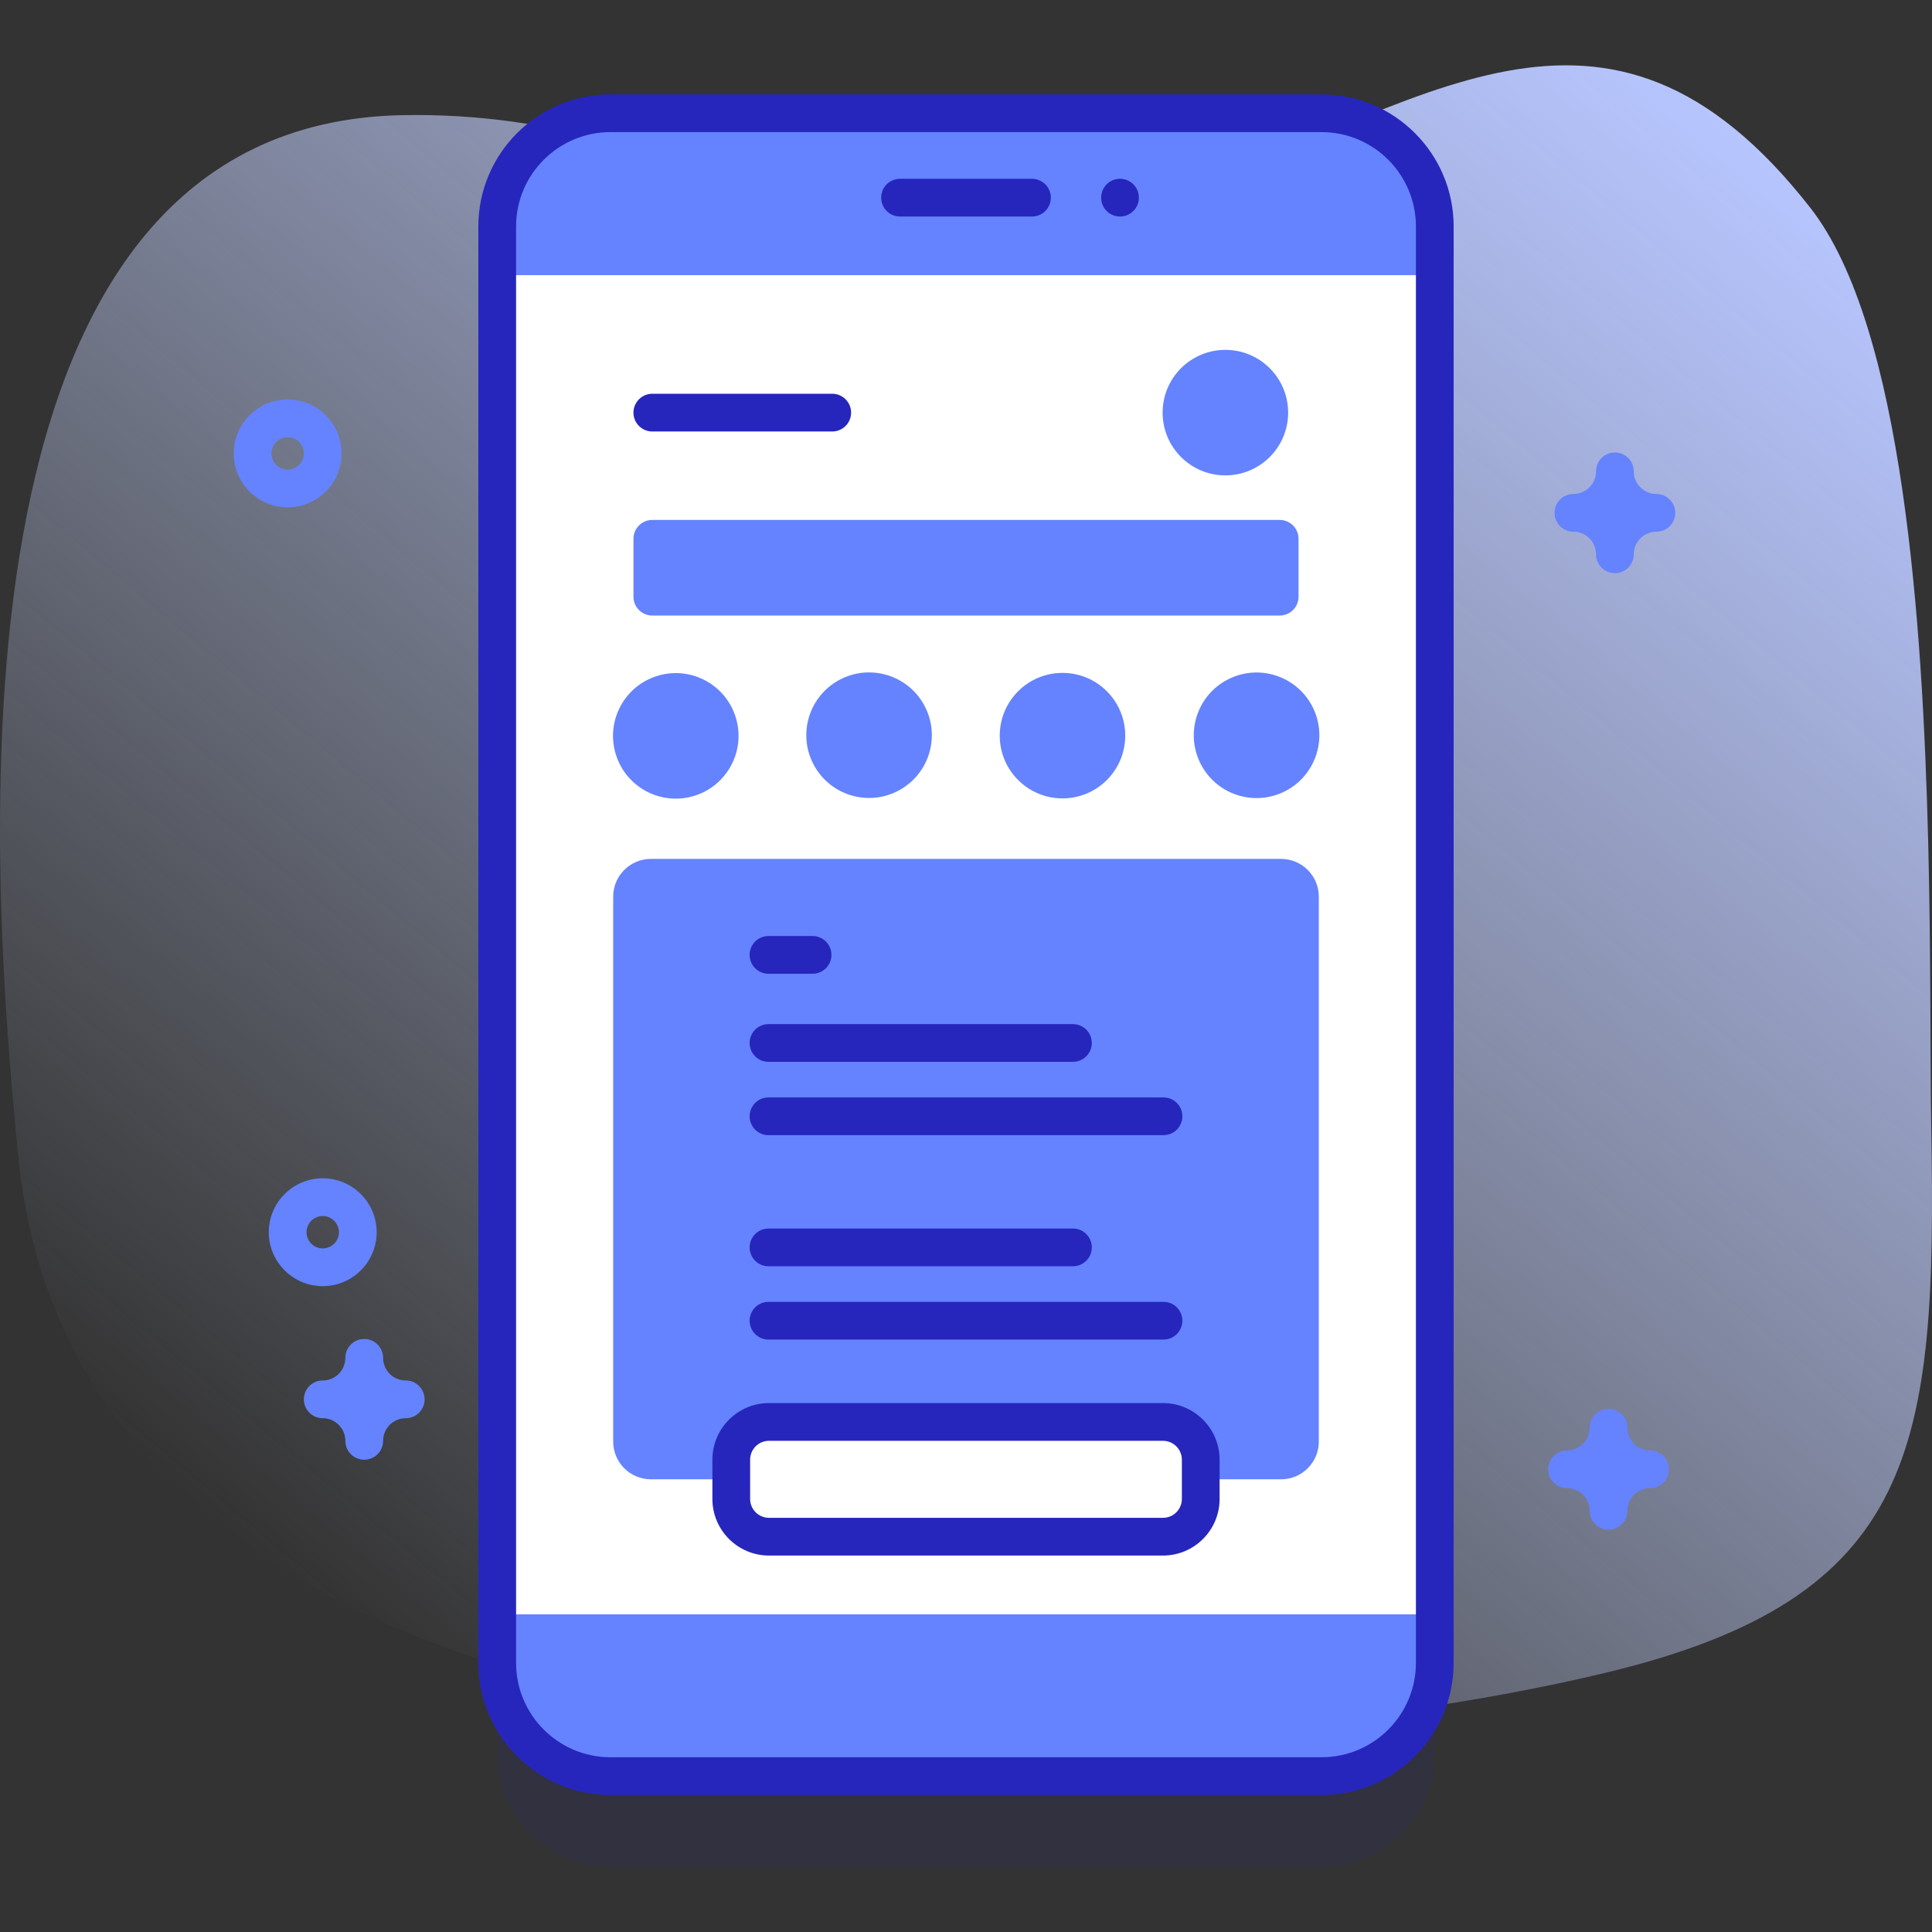 <svg id="Capa_1" enable-background="new 0 0 512 512" height="512" viewBox="0 0 512 512" width="512" xmlns="http://www.w3.org/2000/svg" xmlns:xlink="http://www.w3.org/1999/xlink"><rect x="0" y="0" width="512" height="512" fill="#333333" stroke="none"/><linearGradient id="SVGID_1_" gradientUnits="userSpaceOnUse" x1="96.524" x2="444.685" y1="436.43" y2="21.507"><stop offset="0" stop-color="#d2deff" stop-opacity="0"/><stop offset="1" stop-color="#b7c5ff"/></linearGradient><g><path d="m4.896 306.99c17.448 172.871 292.417 167.142 420.803 136.265 82.47-19.834 87.596-59.472 86.106-144.001-.628-35.613 1.036-109.569-7.634-169.208-4.595-31.606-12.092-59.19-24.37-74.915-54.448-69.733-103.228-25.998-170.656-3.235-86.488 29.197-120.189-22.932-202.476-21.379-120.641 2.277-110.778 187.251-101.773 276.473z" fill="url(#SVGID_1_)"/><g><g><g><g><path d="m350.232 494.69h-188.464c-16.568 0-30-13.432-30-30v-380.678c0-16.568 13.432-30 30-30h188.464c16.568 0 30 13.431 30 30v380.678c0 16.569-13.431 30-30 30z" fill="#2626bc" opacity=".1"/><path d="m350.232 470.69h-188.464c-16.568 0-30-13.432-30-30v-380.678c0-16.569 13.432-30 30-30h188.464c16.568 0 30 13.432 30 30v380.678c0 16.569-13.431 30-30 30z" fill="#6583fe"/><path d="m131.77 72.921h248.46v354.86h-248.46z" fill="#fff"/><path d="m131.77 309.821h248.46v117.96h-248.46z" fill="#fff"/><path d="m350.232 475.69h-188.464c-19.299 0-35-15.701-35-35v-380.678c0-19.299 15.701-35 35-35h188.464c19.299 0 35 15.701 35 35v380.678c0 19.299-15.701 35-35 35zm-188.464-440.678c-13.785 0-25 11.215-25 25v380.678c0 13.785 11.215 25 25 25h188.464c13.785 0 25-11.215 25-25v-380.678c0-13.785-11.215-25-25-25z" fill="#2626bc"/><g><path d="m273.483 57.382h-34.966c-2.761 0-5-2.239-5-5s2.239-5 5-5h34.966c2.761 0 5 2.239 5 5s-2.239 5-5 5z" fill="#2626bc"/></g><path d="m301.815 52.38c0 2.762-2.239 5.002-5.002 5.002-2.762 0-5.002-2.239-5.002-5.002 0-2.762 2.239-5.002 5.002-5.002 2.763.001 5.002 2.24 5.002 5.002z" fill="#2626bc"/></g></g><path d="m339.128 163.128h-166.256c-2.761 0-5-2.239-5-5v-15.34c0-2.761 2.239-5 5-5h166.256c2.761 0 5 2.239 5 5v15.34c0 2.761-2.238 5-5 5z" fill="#6583fe"/><circle cx="324.738" cy="109.35" fill="#6583fe" r="16.632"/><path d="m220.552 104.35h-47.681c-2.761 0-5 2.239-5 5s2.239 5 5 5h47.681c2.761 0 5-2.239 5-5s-2.238-5-5-5z" fill="#2626bc"/><g fill="#6583fe"><ellipse cx="179.134" cy="194.944" rx="16.632" ry="16.632" transform="matrix(.945 -.327 .327 .945 -53.939 69.368)"/><ellipse cx="230.378" cy="194.944" rx="16.632" ry="16.632" transform="matrix(.231 -.973 .973 .231 -12.585 373.959)"/><ellipse cx="281.622" cy="194.944" rx="16.632" ry="16.632" transform="matrix(.707 -.707 .707 .707 -55.361 256.235)"/><ellipse cx="332.866" cy="194.944" rx="16.632" ry="16.632" transform="matrix(.912 -.411 .411 .912 -50.692 153.879)"/></g><path d="m349.5 237.621v144.41c0 5.53-4.48 10-10 10h-167c-5.52 0-10-4.47-10-10v-144.41c0-5.52 4.48-10 10-10h167c5.52 0 10 4.48 10 10z" fill="#6583fe"/><path d="m308.208 407.24h-104.416c-5.523 0-10-4.477-10-10v-10.408c0-5.523 4.477-10 10-10h104.416c5.523 0 10 4.477 10 10v10.408c0 5.523-4.477 10-10 10z" fill="#fff"/><g><path d="m308.208 412.24h-104.416c-8.271 0-15-6.729-15-15v-10.409c0-8.271 6.729-15 15-15h104.416c8.271 0 15 6.729 15 15v10.409c0 8.271-6.729 15-15 15zm-104.416-30.409c-2.757 0-5 2.243-5 5v10.409c0 2.757 2.243 5 5 5h104.416c2.757 0 5-2.243 5-5v-10.409c0-2.757-2.243-5-5-5z" fill="#2626bc"/></g><g><g><g><path d="m308.34 290.829h-104.68c-2.761 0-5 2.239-5 5s2.239 5 5 5h104.68c2.761 0 5-2.239 5-5s-2.238-5-5-5z" fill="#2626bc"/></g><g><path d="m284.34 271.402h-80.68c-2.761 0-5 2.239-5 5s2.239 5 5 5h80.681c2.761 0 5-2.239 5-5-.001-2.761-2.239-5-5.001-5z" fill="#2626bc"/></g><g><path d="m215.34 248.056h-11.68c-2.761 0-5 2.239-5 5s2.239 5 5 5h11.681c2.761 0 5-2.239 5-5-.001-2.761-2.239-5-5.001-5z" fill="#2626bc"/></g></g><g><g><path d="m308.34 345.001h-104.68c-2.761 0-5 2.239-5 5s2.239 5 5 5h104.68c2.761 0 5-2.239 5-5s-2.238-5-5-5z" fill="#2626bc"/></g><g><path d="m284.34 325.573h-80.68c-2.761 0-5 2.239-5 5s2.239 5 5 5h80.681c2.761 0 5-2.239 5-5-.001-2.761-2.239-5-5.001-5z" fill="#2626bc"/></g></g></g></g><g fill="#6583fe"><path d="m85.524 340.843c-7.88 0-14.292-6.411-14.292-14.292s6.411-14.292 14.292-14.292c7.88 0 14.291 6.411 14.291 14.292s-6.411 14.292-14.291 14.292zm0-18.583c-2.366 0-4.292 1.925-4.292 4.292 0 2.366 1.925 4.292 4.292 4.292 2.366 0 4.291-1.925 4.291-4.292s-1.925-4.292-4.291-4.292z"/><path d="m76.232 134.451c-7.88 0-14.291-6.411-14.291-14.292s6.411-14.291 14.291-14.291 14.292 6.411 14.292 14.291-6.411 14.292-14.292 14.292zm0-18.583c-2.366 0-4.291 1.925-4.291 4.291s1.925 4.292 4.291 4.292 4.292-1.925 4.292-4.292-1.925-4.291-4.292-4.291z"/><path d="m427.961 151.911c-2.761 0-5-2.239-5-5 0-3.309-2.692-6-6.001-6-2.761 0-5-2.239-5-5s2.239-5 5-5c3.309 0 6.001-2.691 6.001-6 0-2.761 2.239-5 5-5s5 2.239 5 5c0 3.309 2.691 6 5.999 6 2.761 0 5 2.239 5 5s-2.239 5-5 5c-3.308 0-5.999 2.691-5.999 6 0 2.761-2.239 5-5 5z"/><path d="m426.277 405.373c-2.761 0-5-2.239-5-5 0-3.309-2.691-6-6-6-2.761 0-5-2.239-5-5s2.239-5 5-5c3.309 0 6-2.691 6-6 0-2.761 2.239-5 5-5s5 2.239 5 5c0 3.309 2.691 6 6 6 2.761 0 5 2.239 5 5s-2.239 5-5 5c-3.309 0-6 2.691-6 6 0 2.762-2.238 5-5 5z"/><path d="m96.524 386.841c-2.761 0-5-2.239-5-5 0-3.309-2.691-6-6-6-2.761 0-5-2.239-5-5s2.239-5 5-5c3.309 0 6-2.691 6-6 0-2.761 2.239-5 5-5s5 2.239 5 5c0 3.309 2.691 6 6 6 2.761 0 5 2.239 5 5s-2.239 5-5 5c-3.309 0-6 2.691-6 6 0 2.761-2.239 5-5 5z"/></g></g></g></svg>